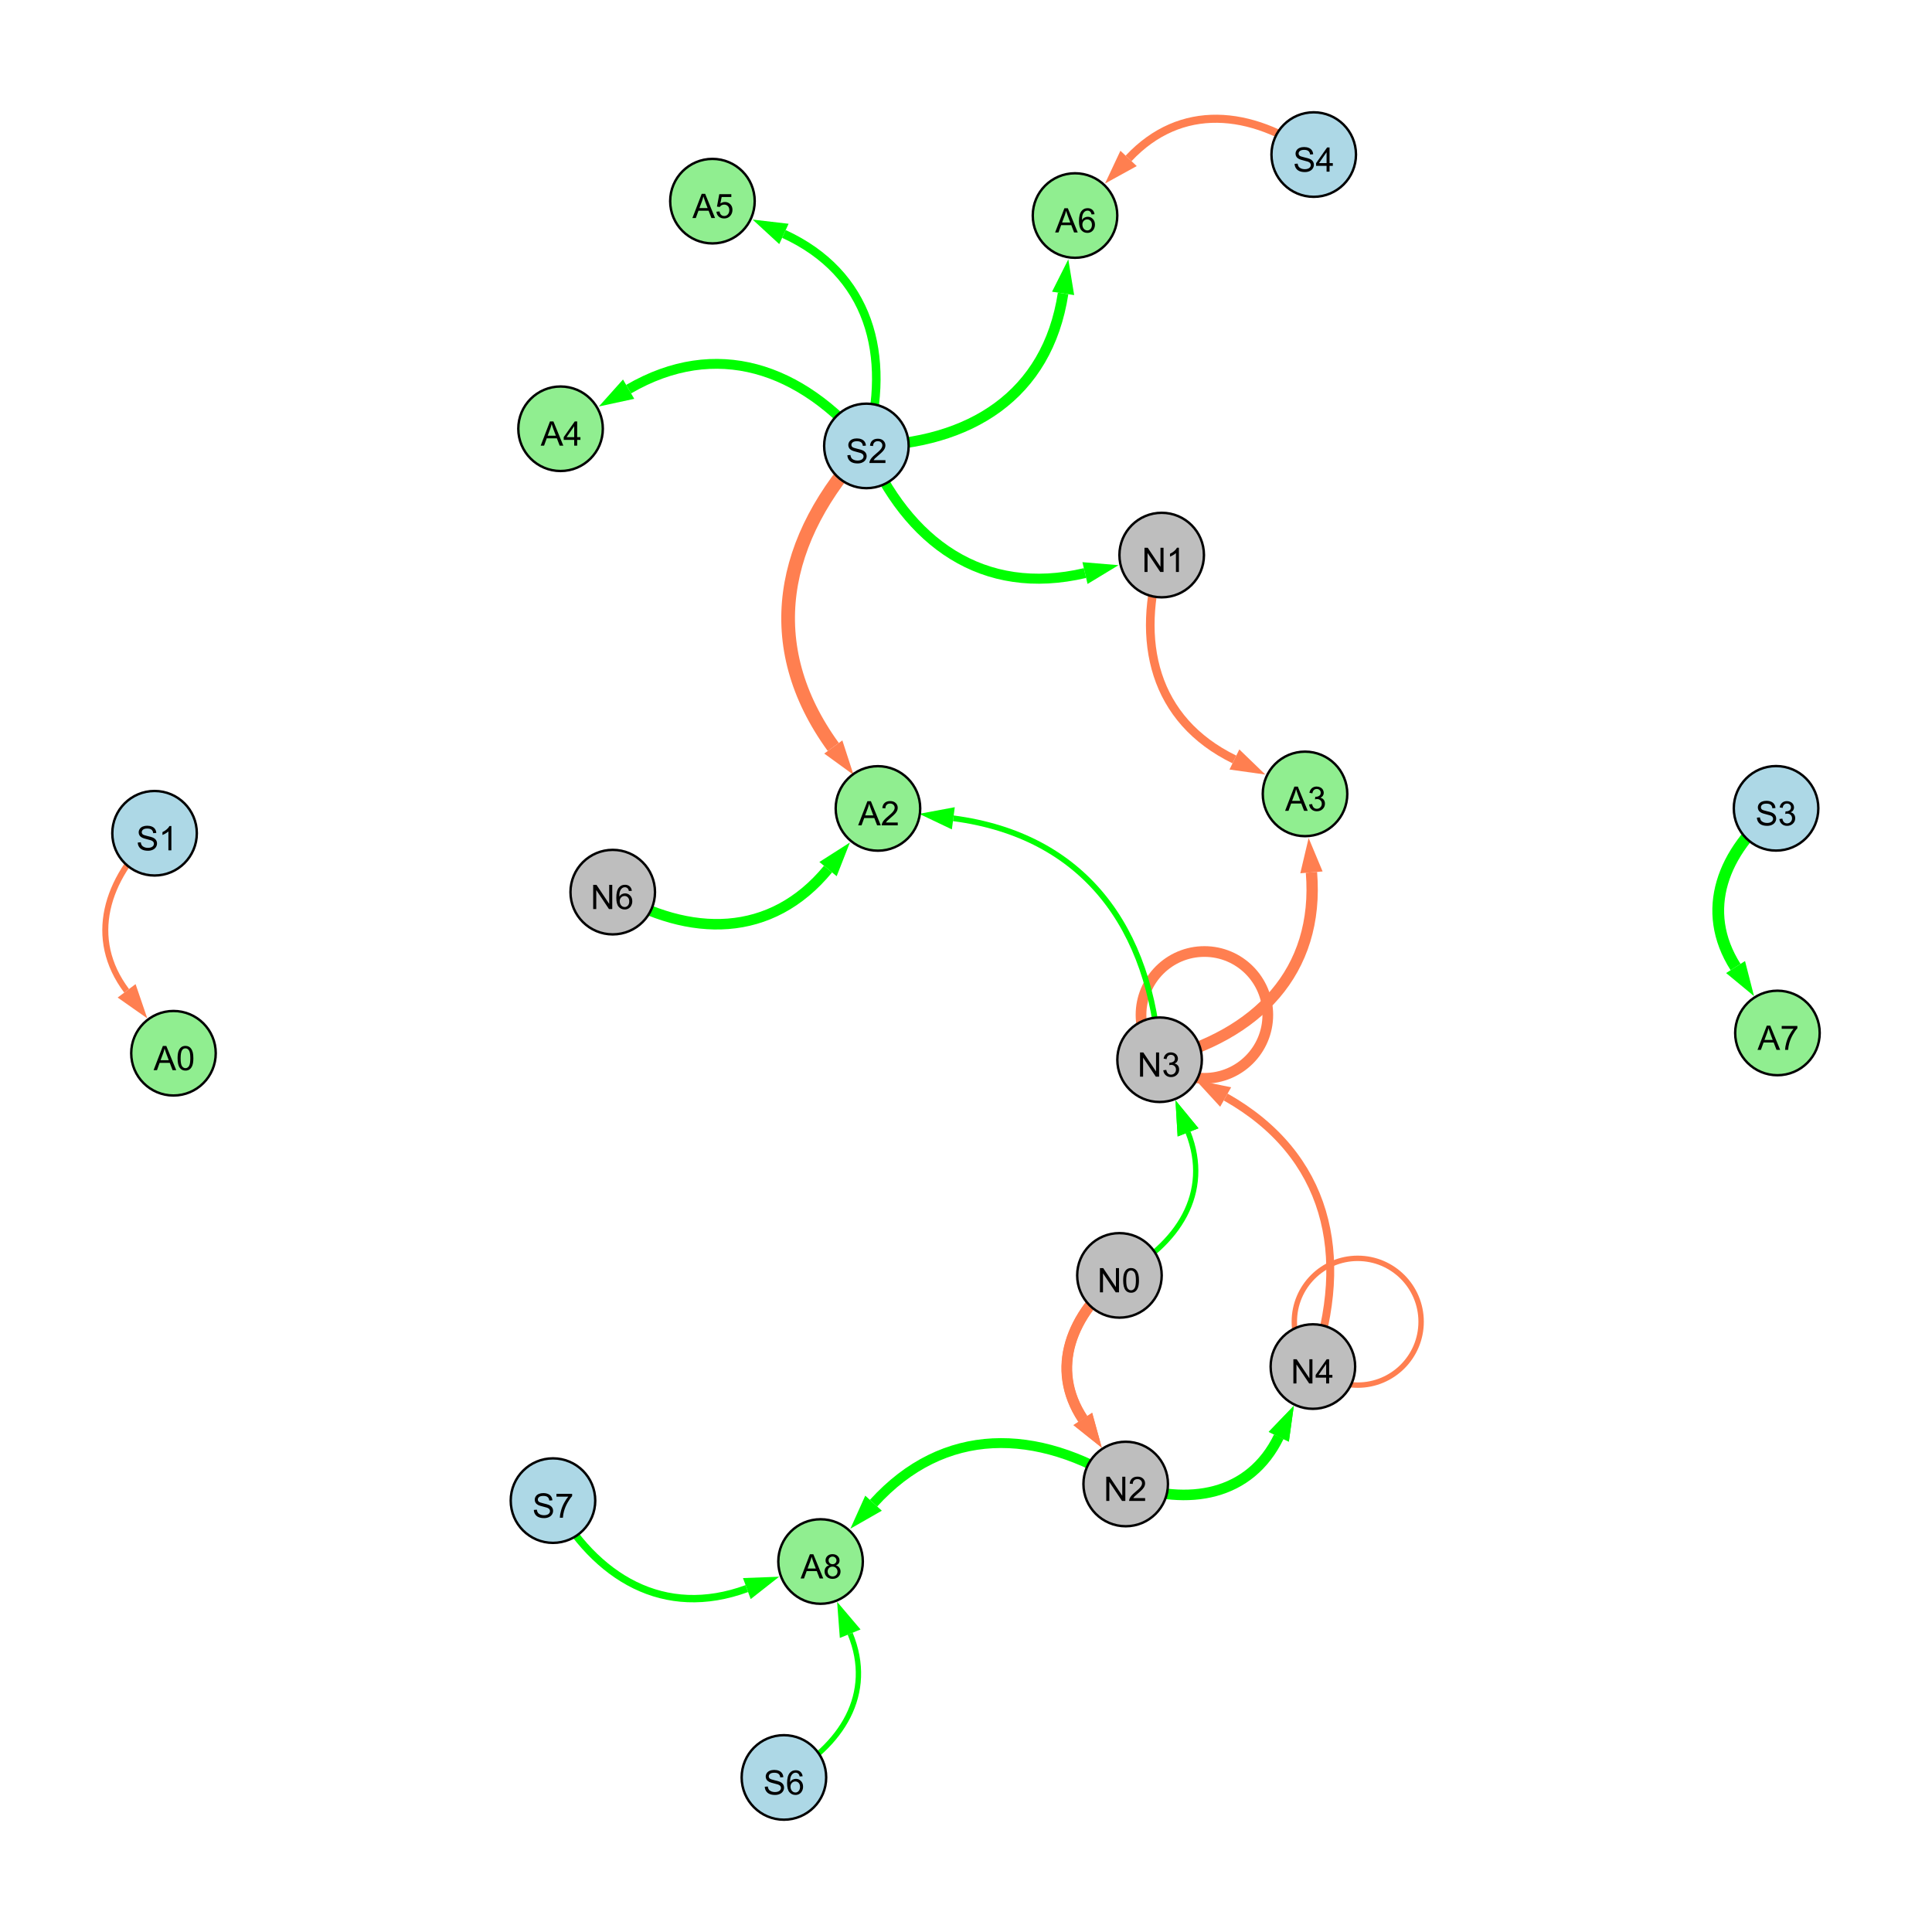 <?xml version="1.0" encoding="UTF-8"?>
<svg xmlns="http://www.w3.org/2000/svg" xmlns:xlink="http://www.w3.org/1999/xlink" width="800" height="800" viewBox="0 0 800 800">
<defs>
<g>
<g id="glyph-0-0">
<path d="M 1.066 0 L 1.066 -10.023 L 2.426 -10.023 L 7.691 -2.152 L 7.691 -10.023 L 8.961 -10.023 L 8.961 0 L 7.602 0 L 2.336 -7.875 L 2.336 0 Z M 1.066 0 "/>
</g>
<g id="glyph-0-1">
<path d="M 0.582 -4.941 C 0.582 -6.129 0.703 -7.082 0.945 -7.805 C 1.191 -8.527 1.555 -9.082 2.035 -9.477 C 2.516 -9.867 3.121 -10.062 3.848 -10.062 C 4.387 -10.062 4.859 -9.953 5.266 -9.738 C 5.668 -9.52 6.004 -9.211 6.27 -8.801 C 6.531 -8.395 6.738 -7.898 6.891 -7.312 C 7.039 -6.727 7.117 -5.938 7.117 -4.941 C 7.117 -3.766 6.996 -2.816 6.754 -2.094 C 6.512 -1.371 6.152 -0.816 5.672 -0.422 C 5.191 -0.027 4.582 0.172 3.848 0.172 C 2.883 0.172 2.125 -0.176 1.57 -0.867 C 0.91 -1.703 0.582 -3.059 0.582 -4.941 M 1.844 -4.941 C 1.844 -3.297 2.039 -2.203 2.422 -1.656 C 2.809 -1.113 3.285 -0.84 3.848 -0.84 C 4.414 -0.84 4.891 -1.113 5.273 -1.66 C 5.66 -2.207 5.852 -3.301 5.852 -4.941 C 5.852 -6.594 5.66 -7.688 5.273 -8.23 C 4.891 -8.773 4.41 -9.043 3.836 -9.043 C 3.27 -9.043 2.82 -8.805 2.48 -8.328 C 2.059 -7.715 1.844 -6.586 1.844 -4.941 Z M 1.844 -4.941 "/>
</g>
<g id="glyph-0-2">
<path d="M 0.586 -2.645 L 1.82 -2.809 C 1.961 -2.113 2.199 -1.609 2.539 -1.301 C 2.879 -0.996 3.293 -0.84 3.781 -0.84 C 4.359 -0.84 4.848 -1.043 5.246 -1.441 C 5.645 -1.844 5.844 -2.34 5.844 -2.934 C 5.844 -3.496 5.66 -3.965 5.289 -4.332 C 4.922 -4.699 4.453 -4.883 3.883 -4.883 C 3.648 -4.883 3.359 -4.836 3.016 -4.742 L 3.152 -5.824 C 3.234 -5.816 3.301 -5.812 3.352 -5.812 C 3.875 -5.812 4.344 -5.945 4.766 -6.219 C 5.184 -6.492 5.395 -6.914 5.395 -7.484 C 5.395 -7.938 5.242 -8.309 4.938 -8.605 C 4.629 -8.902 4.234 -9.051 3.754 -9.051 C 3.273 -9.051 2.875 -8.898 2.555 -8.602 C 2.238 -8.297 2.031 -7.848 1.941 -7.246 L 0.711 -7.465 C 0.859 -8.289 1.203 -8.93 1.734 -9.383 C 2.27 -9.836 2.934 -10.062 3.727 -10.062 C 4.273 -10.062 4.777 -9.945 5.234 -9.711 C 5.695 -9.477 6.047 -9.156 6.293 -8.75 C 6.535 -8.344 6.656 -7.914 6.656 -7.457 C 6.656 -7.023 6.543 -6.629 6.309 -6.273 C 6.078 -5.918 5.734 -5.637 5.277 -5.43 C 5.871 -5.289 6.328 -5.008 6.656 -4.578 C 6.984 -4.145 7.148 -3.605 7.148 -2.961 C 7.148 -2.086 6.832 -1.344 6.195 -0.734 C 5.555 -0.125 4.75 0.18 3.773 0.18 C 2.895 0.18 2.164 -0.086 1.582 -0.609 C 1 -1.133 0.672 -1.812 0.586 -2.645 Z M 0.586 -2.645 "/>
</g>
<g id="glyph-0-3">
<path d="M 7.047 -1.184 L 7.047 0 L 0.422 0 C 0.414 -0.297 0.461 -0.582 0.566 -0.855 C 0.734 -1.305 1.008 -1.75 1.379 -2.188 C 1.75 -2.625 2.285 -3.133 2.988 -3.703 C 4.078 -4.598 4.812 -5.305 5.195 -5.828 C 5.578 -6.348 5.77 -6.844 5.77 -7.309 C 5.77 -7.797 5.594 -8.207 5.246 -8.543 C 4.898 -8.875 4.445 -9.043 3.883 -9.043 C 3.289 -9.043 2.816 -8.867 2.461 -8.512 C 2.105 -8.156 1.926 -7.664 1.922 -7.035 L 0.656 -7.164 C 0.742 -8.109 1.07 -8.828 1.633 -9.32 C 2.199 -9.816 2.957 -10.062 3.91 -10.062 C 4.871 -10.062 5.633 -9.797 6.195 -9.262 C 6.754 -8.73 7.035 -8.07 7.035 -7.281 C 7.035 -6.879 6.953 -6.484 6.789 -6.098 C 6.625 -5.711 6.352 -5.301 5.973 -4.875 C 5.59 -4.445 4.957 -3.859 4.074 -3.109 C 3.336 -2.492 2.863 -2.07 2.652 -1.848 C 2.441 -1.629 2.27 -1.406 2.133 -1.184 Z M 7.047 -1.184 "/>
</g>
<g id="glyph-0-4">
<path d="M 4.523 0 L 4.523 -2.398 L 0.18 -2.398 L 0.18 -3.527 L 4.75 -10.023 L 5.758 -10.023 L 5.758 -3.527 L 7.109 -3.527 L 7.109 -2.398 L 5.758 -2.398 L 5.758 0 L 4.523 0 M 4.523 -3.527 L 4.523 -8.047 L 1.387 -3.527 Z M 4.523 -3.527 "/>
</g>
<g id="glyph-0-5">
<path d="M 0.629 -3.219 L 1.879 -3.328 C 1.938 -2.828 2.078 -2.418 2.293 -2.094 C 2.512 -1.773 2.848 -1.516 3.301 -1.316 C 3.758 -1.117 4.27 -1.02 4.84 -1.02 C 5.344 -1.02 5.793 -1.094 6.18 -1.242 C 6.566 -1.395 6.855 -1.602 7.043 -1.863 C 7.234 -2.125 7.328 -2.41 7.328 -2.719 C 7.328 -3.035 7.238 -3.309 7.055 -3.543 C 6.871 -3.777 6.57 -3.977 6.152 -4.137 C 5.883 -4.242 5.289 -4.402 4.367 -4.625 C 3.449 -4.844 2.805 -5.055 2.434 -5.25 C 1.953 -5.5 1.598 -5.812 1.363 -6.184 C 1.129 -6.555 1.012 -6.969 1.012 -7.43 C 1.012 -7.938 1.156 -8.41 1.441 -8.848 C 1.73 -9.289 2.148 -9.621 2.699 -9.852 C 3.25 -10.078 3.863 -10.191 4.539 -10.191 C 5.281 -10.191 5.938 -10.074 6.504 -9.832 C 7.07 -9.594 7.508 -9.242 7.812 -8.777 C 8.117 -8.312 8.281 -7.785 8.305 -7.199 L 7.035 -7.102 C 6.965 -7.734 6.734 -8.215 6.34 -8.539 C 5.945 -8.863 5.363 -9.023 4.594 -9.023 C 3.793 -9.023 3.207 -8.875 2.84 -8.582 C 2.473 -8.289 2.289 -7.934 2.289 -7.52 C 2.289 -7.16 2.422 -6.863 2.68 -6.633 C 2.934 -6.398 3.602 -6.16 4.68 -5.918 C 5.758 -5.672 6.496 -5.461 6.898 -5.277 C 7.48 -5.008 7.91 -4.668 8.188 -4.254 C 8.469 -3.844 8.605 -3.367 8.605 -2.828 C 8.605 -2.297 8.453 -1.793 8.148 -1.324 C 7.844 -0.852 7.406 -0.484 6.832 -0.223 C 6.262 0.039 5.617 0.172 4.902 0.172 C 3.996 0.172 3.234 0.039 2.621 -0.227 C 2.008 -0.488 1.527 -0.887 1.18 -1.418 C 0.832 -1.949 0.648 -2.551 0.629 -3.219 Z M 0.629 -3.219 "/>
</g>
<g id="glyph-0-6">
<path d="M 5.215 0 L 3.984 0 L 3.984 -7.84 C 3.688 -7.559 3.301 -7.277 2.82 -6.992 C 2.34 -6.711 1.906 -6.5 1.523 -6.359 L 1.523 -7.547 C 2.211 -7.871 2.812 -8.262 3.328 -8.723 C 3.844 -9.184 4.207 -9.629 4.422 -10.062 L 5.215 -10.062 Z M 5.215 0 "/>
</g>
<g id="glyph-0-7">
<path d="M -0.02 0 L 3.828 -10.023 L 5.258 -10.023 L 9.359 0 L 7.848 0 L 6.68 -3.035 L 2.488 -3.035 L 1.387 0 L -0.02 0 M 2.871 -4.117 L 6.27 -4.117 L 5.223 -6.891 C 4.902 -7.734 4.668 -8.426 4.512 -8.969 C 4.383 -8.328 4.203 -7.688 3.973 -7.055 Z M 2.871 -4.117 "/>
</g>
<g id="glyph-0-8">
<path d="M 6.965 -7.566 L 5.742 -7.473 C 5.633 -7.953 5.477 -8.305 5.277 -8.523 C 4.945 -8.875 4.535 -9.051 4.047 -9.051 C 3.656 -9.051 3.312 -8.941 3.016 -8.723 C 2.629 -8.441 2.32 -8.027 2.098 -7.484 C 1.875 -6.941 1.758 -6.172 1.75 -5.168 C 2.047 -5.617 2.41 -5.953 2.836 -6.172 C 3.266 -6.391 3.715 -6.5 4.184 -6.5 C 5.004 -6.5 5.703 -6.199 6.277 -5.594 C 6.855 -4.992 7.145 -4.211 7.145 -3.254 C 7.145 -2.625 7.008 -2.039 6.738 -1.5 C 6.465 -0.961 6.094 -0.547 5.617 -0.258 C 5.145 0.027 4.609 0.172 4.008 0.172 C 2.98 0.172 2.145 -0.207 1.496 -0.961 C 0.852 -1.715 0.527 -2.957 0.527 -4.688 C 0.527 -6.625 0.883 -8.035 1.602 -8.914 C 2.223 -9.68 3.066 -10.062 4.121 -10.062 C 4.91 -10.062 5.555 -9.84 6.059 -9.398 C 6.562 -8.957 6.867 -8.348 6.965 -7.566 M 1.941 -3.246 C 1.941 -2.824 2.031 -2.418 2.211 -2.031 C 2.391 -1.645 2.645 -1.348 2.969 -1.145 C 3.289 -0.941 3.629 -0.84 3.984 -0.84 C 4.504 -0.84 4.953 -1.051 5.324 -1.469 C 5.699 -1.891 5.887 -2.457 5.887 -3.18 C 5.887 -3.871 5.699 -4.418 5.332 -4.816 C 4.961 -5.215 4.5 -5.414 3.938 -5.414 C 3.383 -5.414 2.91 -5.215 2.523 -4.816 C 2.137 -4.418 1.941 -3.895 1.941 -3.246 Z M 1.941 -3.246 "/>
</g>
<g id="glyph-0-9">
<path d="M 0.582 -2.625 L 1.875 -2.734 C 1.969 -2.105 2.191 -1.633 2.539 -1.316 C 2.887 -1 3.309 -0.84 3.801 -0.84 C 4.395 -0.84 4.895 -1.062 5.305 -1.512 C 5.715 -1.957 5.922 -2.551 5.922 -3.289 C 5.922 -3.988 5.723 -4.543 5.328 -4.949 C 4.934 -5.355 4.418 -5.559 3.781 -5.559 C 3.383 -5.559 3.027 -5.469 2.707 -5.289 C 2.387 -5.109 2.137 -4.875 1.953 -4.586 L 0.801 -4.738 L 1.77 -9.883 L 6.754 -9.883 L 6.754 -8.711 L 2.754 -8.711 L 2.215 -6.016 C 2.816 -6.434 3.449 -6.645 4.109 -6.645 C 4.984 -6.645 5.723 -6.34 6.324 -5.734 C 6.926 -5.129 7.227 -4.352 7.227 -3.398 C 7.227 -2.492 6.961 -1.707 6.434 -1.047 C 5.789 -0.234 4.914 0.172 3.801 0.172 C 2.891 0.172 2.145 -0.086 1.57 -0.594 C 0.992 -1.105 0.664 -1.781 0.582 -2.625 Z M 0.582 -2.625 "/>
</g>
<g id="glyph-0-10">
<path d="M 0.664 -8.711 L 0.664 -9.891 L 7.148 -9.891 L 7.148 -8.934 C 6.512 -8.254 5.879 -7.352 5.254 -6.227 C 4.625 -5.102 4.141 -3.945 3.801 -2.754 C 3.555 -1.918 3.398 -0.996 3.328 0 L 2.062 0 C 2.078 -0.789 2.234 -1.742 2.531 -2.859 C 2.824 -3.973 3.25 -5.051 3.805 -6.086 C 4.359 -7.125 4.945 -8 5.57 -8.711 Z M 0.664 -8.711 "/>
</g>
<g id="glyph-0-11">
<path d="M 2.477 -5.434 C 1.965 -5.621 1.586 -5.887 1.34 -6.234 C 1.094 -6.582 0.969 -6.996 0.969 -7.477 C 0.969 -8.207 1.234 -8.82 1.758 -9.316 C 2.281 -9.812 2.977 -10.062 3.848 -10.062 C 4.723 -10.062 5.43 -9.809 5.961 -9.301 C 6.492 -8.793 6.762 -8.172 6.762 -7.445 C 6.762 -6.98 6.641 -6.574 6.395 -6.23 C 6.152 -5.887 5.781 -5.621 5.285 -5.434 C 5.898 -5.234 6.367 -4.91 6.688 -4.465 C 7.012 -4.016 7.172 -3.484 7.172 -2.863 C 7.172 -2.008 6.867 -1.289 6.262 -0.703 C 5.656 -0.121 4.859 0.172 3.867 0.172 C 2.879 0.172 2.082 -0.121 1.477 -0.707 C 0.871 -1.293 0.566 -2.023 0.566 -2.898 C 0.566 -3.551 0.734 -4.098 1.062 -4.535 C 1.395 -4.977 1.863 -5.273 2.477 -5.434 M 2.227 -7.52 C 2.227 -7.047 2.383 -6.656 2.688 -6.359 C 2.992 -6.055 3.387 -5.906 3.875 -5.906 C 4.352 -5.906 4.738 -6.055 5.043 -6.355 C 5.344 -6.652 5.496 -7.02 5.496 -7.453 C 5.496 -7.902 5.34 -8.281 5.027 -8.59 C 4.715 -8.898 4.328 -9.051 3.863 -9.051 C 3.395 -9.051 3.004 -8.898 2.695 -8.602 C 2.383 -8.297 2.227 -7.938 2.227 -7.52 M 1.832 -2.891 C 1.832 -2.539 1.914 -2.203 2.082 -1.875 C 2.246 -1.547 2.496 -1.289 2.824 -1.109 C 3.152 -0.93 3.504 -0.84 3.883 -0.84 C 4.469 -0.84 4.957 -1.031 5.34 -1.406 C 5.723 -1.785 5.914 -2.266 5.914 -2.852 C 5.914 -3.441 5.715 -3.934 5.32 -4.32 C 4.926 -4.707 4.434 -4.902 3.844 -4.902 C 3.262 -4.902 2.785 -4.711 2.402 -4.328 C 2.023 -3.945 1.832 -3.465 1.832 -2.891 Z M 1.832 -2.891 "/>
</g>
</g>
</defs>
<rect x="-80" y="-80" width="960" height="960" fill="rgb(100%, 100%, 100%)" fill-opacity="1"/>
<path fill="none" stroke-width="2.177" stroke-linecap="butt" stroke-linejoin="miter" stroke="rgb(0%, 100%, 0%)" stroke-opacity="1" stroke-miterlimit="10" d="M 463.539 528.109 C 487.812 515.473 501.781 493.973 491.949 468.895 "/>
<path fill-rule="nonzero" fill="rgb(0%, 100%, 0%)" fill-opacity="1" d="M 486.746 455.613 L 496.266 467.203 L 487.633 470.586 L 486.746 455.613 "/>
<path fill="none" stroke-width="4.431" stroke-linecap="butt" stroke-linejoin="miter" stroke="rgb(100%, 49.804%, 31.373%)" stroke-opacity="1" stroke-miterlimit="10" d="M 524.969 420.25 C 524.969 434.746 513.219 446.5 498.719 446.5 C 484.223 446.5 472.469 434.746 472.469 420.25 C 472.469 405.754 484.223 394 498.719 394 C 513.219 394 524.969 405.754 524.969 420.25 "/>
<path fill="none" stroke-width="4.453" stroke-linecap="butt" stroke-linejoin="miter" stroke="rgb(100%, 49.804%, 31.373%)" stroke-opacity="1" stroke-miterlimit="10" d="M 463.539 528.109 C 443.621 544.133 434.551 566.598 448.371 587.559 "/>
<path fill-rule="nonzero" fill="rgb(100%, 49.804%, 31.373%)" fill-opacity="1" d="M 456.223 599.469 L 444.5 590.109 L 452.242 585.008 L 456.223 599.469 "/>
<path fill="none" stroke-width="4.273" stroke-linecap="butt" stroke-linejoin="miter" stroke="rgb(100%, 49.804%, 31.373%)" stroke-opacity="1" stroke-miterlimit="10" d="M 463.539 528.109 C 443.621 544.133 434.551 566.598 448.371 587.559 "/>
<path fill-rule="nonzero" fill="rgb(100%, 49.804%, 31.373%)" fill-opacity="1" d="M 456.223 599.469 L 444.5 590.109 L 452.242 585.008 L 456.223 599.469 "/>
<path fill="none" stroke-width="2.237" stroke-linecap="butt" stroke-linejoin="miter" stroke="rgb(100%, 49.804%, 31.373%)" stroke-opacity="1" stroke-miterlimit="10" d="M 588.453 547.301 C 588.453 561.801 576.699 573.551 562.203 573.551 C 547.707 573.551 535.953 561.801 535.953 547.301 C 535.953 532.805 547.707 521.051 562.203 521.051 C 576.699 521.051 588.453 532.805 588.453 547.301 "/>
<path fill="none" stroke-width="4.367" stroke-linecap="butt" stroke-linejoin="miter" stroke="rgb(0%, 100%, 0%)" stroke-opacity="1" stroke-miterlimit="10" d="M 466.129 614.492 C 492.148 623.82 517.625 619.414 529.516 594.934 "/>
<path fill-rule="nonzero" fill="rgb(0%, 100%, 0%)" fill-opacity="1" d="M 535.75 582.102 L 533.688 596.961 L 525.348 592.906 L 535.75 582.102 "/>
<path fill="none" stroke-width="1.44" stroke-linecap="butt" stroke-linejoin="miter" stroke="rgb(0%, 100%, 0%)" stroke-opacity="1" stroke-miterlimit="10" d="M 466.129 614.492 C 492.148 623.82 517.625 619.414 529.516 594.934 "/>
<path fill-rule="nonzero" fill="rgb(0%, 100%, 0%)" fill-opacity="1" d="M 535.75 582.102 L 533.688 596.961 L 525.348 592.906 L 535.75 582.102 "/>
<path fill="none" stroke-width="1.491" stroke-linecap="butt" stroke-linejoin="miter" stroke="rgb(0%, 100%, 0%)" stroke-opacity="1" stroke-miterlimit="10" d="M 463.539 528.109 C 487.812 515.473 501.781 493.973 491.949 468.895 "/>
<path fill-rule="nonzero" fill="rgb(0%, 100%, 0%)" fill-opacity="1" d="M 486.746 455.613 L 496.266 467.203 L 487.633 470.586 L 486.746 455.613 "/>
<path fill="none" stroke-width="4.152" stroke-linecap="butt" stroke-linejoin="miter" stroke="rgb(0%, 100%, 0%)" stroke-opacity="1" stroke-miterlimit="10" d="M 358.762 184.645 C 375.77 224.82 407.074 247.207 449.27 237.293 "/>
<path fill-rule="nonzero" fill="rgb(0%, 100%, 0%)" fill-opacity="1" d="M 463.156 234.031 L 450.328 241.809 L 448.207 232.781 L 463.156 234.031 "/>
<path fill="none" stroke-width="3.269" stroke-linecap="butt" stroke-linejoin="miter" stroke="rgb(100%, 49.804%, 31.373%)" stroke-opacity="1" stroke-miterlimit="10" d="M 543.641 565.863 C 559.504 519.629 549.879 478.152 507.523 454.254 "/>
<path fill-rule="nonzero" fill="rgb(100%, 49.804%, 31.373%)" fill-opacity="1" d="M 495.098 447.242 L 509.801 450.215 L 505.246 458.289 L 495.098 447.242 "/>
<path fill="none" stroke-width="2.483" stroke-linecap="butt" stroke-linejoin="miter" stroke="rgb(100%, 49.804%, 31.373%)" stroke-opacity="1" stroke-miterlimit="10" d="M 64 345.027 C 43.828 363.883 36.109 388.535 52.43 410.277 "/>
<path fill-rule="nonzero" fill="rgb(100%, 49.804%, 31.373%)" fill-opacity="1" d="M 60.992 421.688 L 48.723 413.062 L 56.137 407.496 L 60.992 421.688 "/>
<path fill="none" stroke-width="4.342" stroke-linecap="butt" stroke-linejoin="miter" stroke="rgb(0%, 100%, 0%)" stroke-opacity="1" stroke-miterlimit="10" d="M 253.723 369.41 C 285.82 388.52 319.34 388.469 342.867 359.875 "/>
<path fill-rule="nonzero" fill="rgb(0%, 100%, 0%)" fill-opacity="1" d="M 351.934 348.859 L 346.449 362.82 L 339.289 356.93 L 351.934 348.859 "/>
<path fill="none" stroke-width="3.569" stroke-linecap="butt" stroke-linejoin="miter" stroke="rgb(100%, 49.804%, 31.373%)" stroke-opacity="1" stroke-miterlimit="10" d="M 481.031 229.836 C 469.906 265.574 477.785 298.219 511.141 314.48 "/>
<path fill-rule="nonzero" fill="rgb(100%, 49.804%, 31.373%)" fill-opacity="1" d="M 523.961 320.73 L 509.109 318.645 L 513.172 310.312 L 523.961 320.73 "/>
<path fill="none" stroke-width="4.688" stroke-linecap="butt" stroke-linejoin="miter" stroke="rgb(100%, 49.804%, 31.373%)" stroke-opacity="1" stroke-miterlimit="10" d="M 480.16 438.812 C 520.516 428.672 546.414 402.406 543.043 361.227 "/>
<path fill-rule="nonzero" fill="rgb(100%, 49.804%, 31.373%)" fill-opacity="1" d="M 541.879 347.008 L 547.66 360.848 L 538.422 361.605 L 541.879 347.008 "/>
<path fill="none" stroke-width="3.545" stroke-linecap="butt" stroke-linejoin="miter" stroke="rgb(0%, 100%, 0%)" stroke-opacity="1" stroke-miterlimit="10" d="M 358.762 184.645 C 369.32 146.848 359.992 113.102 324.605 96.867 "/>
<path fill-rule="nonzero" fill="rgb(0%, 100%, 0%)" fill-opacity="1" d="M 311.637 90.922 L 326.539 92.656 L 322.672 101.082 L 311.637 90.922 "/>
<path fill="none" stroke-width="4.381" stroke-linecap="butt" stroke-linejoin="miter" stroke="rgb(0%, 100%, 0%)" stroke-opacity="1" stroke-miterlimit="10" d="M 358.762 184.645 C 401.699 183.953 433.75 163.652 440.207 121.492 "/>
<path fill-rule="nonzero" fill="rgb(0%, 100%, 0%)" fill-opacity="1" d="M 442.363 107.391 L 444.789 122.191 L 435.625 120.789 L 442.363 107.391 "/>
<path fill="none" stroke-width="3.348" stroke-linecap="butt" stroke-linejoin="miter" stroke="rgb(100%, 49.804%, 31.373%)" stroke-opacity="1" stroke-miterlimit="10" d="M 543.984 64 C 518.031 45.367 488.918 42.559 467.32 65.594 "/>
<path fill-rule="nonzero" fill="rgb(100%, 49.804%, 31.373%)" fill-opacity="1" d="M 457.562 76 L 463.941 62.422 L 470.703 68.766 L 457.562 76 "/>
<path fill="none" stroke-width="3.047" stroke-linecap="butt" stroke-linejoin="miter" stroke="rgb(0%, 100%, 0%)" stroke-opacity="1" stroke-miterlimit="10" d="M 228.977 621.371 C 246.629 653.582 275.082 670.34 309.25 657.797 "/>
<path fill-rule="nonzero" fill="rgb(0%, 100%, 0%)" fill-opacity="1" d="M 322.645 652.883 L 310.848 662.148 L 307.652 653.445 L 322.645 652.883 "/>
<path fill="none" stroke-width="2.204" stroke-linecap="butt" stroke-linejoin="miter" stroke="rgb(0%, 100%, 0%)" stroke-opacity="1" stroke-miterlimit="10" d="M 324.605 736 C 348.633 723.02 362.246 701.348 352.043 676.48 "/>
<path fill-rule="nonzero" fill="rgb(0%, 100%, 0%)" fill-opacity="1" d="M 346.629 663.285 L 356.332 674.723 L 347.754 678.242 L 346.629 663.285 "/>
<path fill="none" stroke-width="5.667" stroke-linecap="butt" stroke-linejoin="miter" stroke="rgb(100%, 49.804%, 31.373%)" stroke-opacity="1" stroke-miterlimit="10" d="M 358.762 184.645 C 323.023 222.773 314.473 267.223 345.051 309.312 "/>
<path fill-rule="nonzero" fill="rgb(100%, 49.804%, 31.373%)" fill-opacity="1" d="M 353.438 320.852 L 341.301 312.035 L 348.801 306.586 L 353.438 320.852 "/>
<path fill="none" stroke-width="4.073" stroke-linecap="butt" stroke-linejoin="miter" stroke="rgb(0%, 100%, 0%)" stroke-opacity="1" stroke-miterlimit="10" d="M 358.762 184.645 C 331.816 152.195 296.504 140.078 260.301 161.141 "/>
<path fill-rule="nonzero" fill="rgb(0%, 100%, 0%)" fill-opacity="1" d="M 247.973 168.316 L 257.973 157.137 L 262.633 165.148 L 247.973 168.316 "/>
<path fill="none" stroke-width="4.875" stroke-linecap="butt" stroke-linejoin="miter" stroke="rgb(0%, 100%, 0%)" stroke-opacity="1" stroke-miterlimit="10" d="M 735.43 334.711 C 713.41 352.426 703.738 376.93 718.664 400.434 "/>
<path fill-rule="nonzero" fill="rgb(0%, 100%, 0%)" fill-opacity="1" d="M 726.312 412.477 L 714.75 402.918 L 722.578 397.949 L 726.312 412.477 "/>
<path fill="none" stroke-width="4.092" stroke-linecap="butt" stroke-linejoin="miter" stroke="rgb(0%, 100%, 0%)" stroke-opacity="1" stroke-miterlimit="10" d="M 466.129 614.492 C 429.336 591.035 390.859 590.348 361.715 622.438 "/>
<path fill-rule="nonzero" fill="rgb(0%, 100%, 0%)" fill-opacity="1" d="M 352.125 632.996 L 358.285 619.32 L 365.148 625.551 L 352.125 632.996 "/>
<path fill="none" stroke-width="2.361" stroke-linecap="butt" stroke-linejoin="miter" stroke="rgb(0%, 100%, 0%)" stroke-opacity="1" stroke-miterlimit="10" d="M 480.16 438.812 C 476.68 384.137 448.852 345.922 394.75 338.84 "/>
<path fill-rule="nonzero" fill="rgb(0%, 100%, 0%)" fill-opacity="1" d="M 380.602 336.988 L 395.352 334.246 L 394.148 343.438 L 380.602 336.988 "/>
<path fill-rule="nonzero" fill="rgb(74.51%, 74.51%, 74.51%)" fill-opacity="1" stroke-width="1" stroke-linecap="butt" stroke-linejoin="miter" stroke="rgb(0%, 0%, 0%)" stroke-opacity="1" stroke-miterlimit="10" d="M 481.039 528.109 C 481.039 537.773 473.203 545.609 463.539 545.609 C 453.875 545.609 446.039 537.773 446.039 528.109 C 446.039 518.445 453.875 510.609 463.539 510.609 C 473.203 510.609 481.039 518.445 481.039 528.109 "/>
<path fill-rule="nonzero" fill="rgb(74.51%, 74.51%, 74.51%)" fill-opacity="1" stroke-width="1" stroke-linecap="butt" stroke-linejoin="miter" stroke="rgb(0%, 0%, 0%)" stroke-opacity="1" stroke-miterlimit="10" d="M 497.66 438.812 C 497.66 448.477 489.824 456.312 480.16 456.312 C 470.492 456.312 462.66 448.477 462.66 438.812 C 462.66 429.145 470.492 421.312 480.16 421.312 C 489.824 421.312 497.66 429.145 497.66 438.812 "/>
<path fill-rule="nonzero" fill="rgb(74.51%, 74.51%, 74.51%)" fill-opacity="1" stroke-width="1" stroke-linecap="butt" stroke-linejoin="miter" stroke="rgb(0%, 0%, 0%)" stroke-opacity="1" stroke-miterlimit="10" d="M 483.629 614.492 C 483.629 624.156 475.793 631.992 466.129 631.992 C 456.461 631.992 448.629 624.156 448.629 614.492 C 448.629 604.828 456.461 596.992 466.129 596.992 C 475.793 596.992 483.629 604.828 483.629 614.492 "/>
<path fill-rule="nonzero" fill="rgb(74.51%, 74.51%, 74.51%)" fill-opacity="1" stroke-width="1" stroke-linecap="butt" stroke-linejoin="miter" stroke="rgb(0%, 0%, 0%)" stroke-opacity="1" stroke-miterlimit="10" d="M 561.141 565.863 C 561.141 575.527 553.305 583.363 543.641 583.363 C 533.977 583.363 526.141 575.527 526.141 565.863 C 526.141 556.199 533.977 548.363 543.641 548.363 C 553.305 548.363 561.141 556.199 561.141 565.863 "/>
<path fill-rule="nonzero" fill="rgb(67.843%, 84.706%, 90.196%)" fill-opacity="1" stroke-width="1" stroke-linecap="butt" stroke-linejoin="miter" stroke="rgb(0%, 0%, 0%)" stroke-opacity="1" stroke-miterlimit="10" d="M 376.262 184.645 C 376.262 194.309 368.426 202.145 358.762 202.145 C 349.098 202.145 341.262 194.309 341.262 184.645 C 341.262 174.98 349.098 167.145 358.762 167.145 C 368.426 167.145 376.262 174.98 376.262 184.645 "/>
<path fill-rule="nonzero" fill="rgb(74.51%, 74.51%, 74.51%)" fill-opacity="1" stroke-width="1" stroke-linecap="butt" stroke-linejoin="miter" stroke="rgb(0%, 0%, 0%)" stroke-opacity="1" stroke-miterlimit="10" d="M 498.531 229.836 C 498.531 239.5 490.699 247.336 481.031 247.336 C 471.367 247.336 463.531 239.5 463.531 229.836 C 463.531 220.168 471.367 212.336 481.031 212.336 C 490.699 212.336 498.531 220.168 498.531 229.836 "/>
<path fill-rule="nonzero" fill="rgb(67.843%, 84.706%, 90.196%)" fill-opacity="1" stroke-width="1" stroke-linecap="butt" stroke-linejoin="miter" stroke="rgb(0%, 0%, 0%)" stroke-opacity="1" stroke-miterlimit="10" d="M 81.5 345.027 C 81.5 354.691 73.664 362.527 64 362.527 C 54.336 362.527 46.5 354.691 46.5 345.027 C 46.5 335.359 54.336 327.527 64 327.527 C 73.664 327.527 81.5 335.359 81.5 345.027 "/>
<path fill-rule="nonzero" fill="rgb(56.471%, 93.333%, 56.471%)" fill-opacity="1" stroke-width="1" stroke-linecap="butt" stroke-linejoin="miter" stroke="rgb(0%, 0%, 0%)" stroke-opacity="1" stroke-miterlimit="10" d="M 89.332 436.125 C 89.332 445.789 81.496 453.625 71.832 453.625 C 62.164 453.625 54.332 445.789 54.332 436.125 C 54.332 426.461 62.164 418.625 71.832 418.625 C 81.496 418.625 89.332 426.461 89.332 436.125 "/>
<path fill-rule="nonzero" fill="rgb(74.51%, 74.51%, 74.51%)" fill-opacity="1" stroke-width="1" stroke-linecap="butt" stroke-linejoin="miter" stroke="rgb(0%, 0%, 0%)" stroke-opacity="1" stroke-miterlimit="10" d="M 271.223 369.41 C 271.223 379.074 263.387 386.91 253.723 386.91 C 244.059 386.91 236.223 379.074 236.223 369.41 C 236.223 359.746 244.059 351.91 253.723 351.91 C 263.387 351.91 271.223 359.746 271.223 369.41 "/>
<path fill-rule="nonzero" fill="rgb(56.471%, 93.333%, 56.471%)" fill-opacity="1" stroke-width="1" stroke-linecap="butt" stroke-linejoin="miter" stroke="rgb(0%, 0%, 0%)" stroke-opacity="1" stroke-miterlimit="10" d="M 381.039 334.758 C 381.039 344.422 373.203 352.258 363.539 352.258 C 353.875 352.258 346.039 344.422 346.039 334.758 C 346.039 325.09 353.875 317.258 363.539 317.258 C 373.203 317.258 381.039 325.09 381.039 334.758 "/>
<path fill-rule="nonzero" fill="rgb(56.471%, 93.333%, 56.471%)" fill-opacity="1" stroke-width="1" stroke-linecap="butt" stroke-linejoin="miter" stroke="rgb(0%, 0%, 0%)" stroke-opacity="1" stroke-miterlimit="10" d="M 557.883 328.738 C 557.883 338.402 550.047 346.238 540.383 346.238 C 530.715 346.238 522.883 338.402 522.883 328.738 C 522.883 319.07 530.715 311.238 540.383 311.238 C 550.047 311.238 557.883 319.07 557.883 328.738 "/>
<path fill-rule="nonzero" fill="rgb(56.471%, 93.333%, 56.471%)" fill-opacity="1" stroke-width="1" stroke-linecap="butt" stroke-linejoin="miter" stroke="rgb(0%, 0%, 0%)" stroke-opacity="1" stroke-miterlimit="10" d="M 312.508 83.293 C 312.508 92.957 304.672 100.793 295.008 100.793 C 285.344 100.793 277.508 92.957 277.508 83.293 C 277.508 73.625 285.344 65.793 295.008 65.793 C 304.672 65.793 312.508 73.625 312.508 83.293 "/>
<path fill-rule="nonzero" fill="rgb(56.471%, 93.333%, 56.471%)" fill-opacity="1" stroke-width="1" stroke-linecap="butt" stroke-linejoin="miter" stroke="rgb(0%, 0%, 0%)" stroke-opacity="1" stroke-miterlimit="10" d="M 462.645 89.246 C 462.645 98.91 454.809 106.746 445.145 106.746 C 435.477 106.746 427.645 98.91 427.645 89.246 C 427.645 79.582 435.477 71.746 445.145 71.746 C 454.809 71.746 462.645 79.582 462.645 89.246 "/>
<path fill-rule="nonzero" fill="rgb(67.843%, 84.706%, 90.196%)" fill-opacity="1" stroke-width="1" stroke-linecap="butt" stroke-linejoin="miter" stroke="rgb(0%, 0%, 0%)" stroke-opacity="1" stroke-miterlimit="10" d="M 561.484 64 C 561.484 73.664 553.648 81.5 543.984 81.5 C 534.316 81.5 526.484 73.664 526.484 64 C 526.484 54.336 534.316 46.5 543.984 46.5 C 553.648 46.5 561.484 54.336 561.484 64 "/>
<path fill-rule="nonzero" fill="rgb(67.843%, 84.706%, 90.196%)" fill-opacity="1" stroke-width="1" stroke-linecap="butt" stroke-linejoin="miter" stroke="rgb(0%, 0%, 0%)" stroke-opacity="1" stroke-miterlimit="10" d="M 246.477 621.371 C 246.477 631.035 238.641 638.871 228.977 638.871 C 219.312 638.871 211.477 631.035 211.477 621.371 C 211.477 611.707 219.312 603.871 228.977 603.871 C 238.641 603.871 246.477 611.707 246.477 621.371 "/>
<path fill-rule="nonzero" fill="rgb(56.471%, 93.333%, 56.471%)" fill-opacity="1" stroke-width="1" stroke-linecap="butt" stroke-linejoin="miter" stroke="rgb(0%, 0%, 0%)" stroke-opacity="1" stroke-miterlimit="10" d="M 357.277 646.59 C 357.277 656.254 349.445 664.09 339.777 664.09 C 330.113 664.09 322.277 656.254 322.277 646.59 C 322.277 636.926 330.113 629.09 339.777 629.09 C 349.445 629.09 357.277 636.926 357.277 646.59 "/>
<path fill-rule="nonzero" fill="rgb(67.843%, 84.706%, 90.196%)" fill-opacity="1" stroke-width="1" stroke-linecap="butt" stroke-linejoin="miter" stroke="rgb(0%, 0%, 0%)" stroke-opacity="1" stroke-miterlimit="10" d="M 342.105 736 C 342.105 745.664 334.273 753.5 324.605 753.5 C 314.941 753.5 307.105 745.664 307.105 736 C 307.105 726.336 314.941 718.5 324.605 718.5 C 334.273 718.5 342.105 726.336 342.105 736 "/>
<path fill-rule="nonzero" fill="rgb(56.471%, 93.333%, 56.471%)" fill-opacity="1" stroke-width="1" stroke-linecap="butt" stroke-linejoin="miter" stroke="rgb(0%, 0%, 0%)" stroke-opacity="1" stroke-miterlimit="10" d="M 249.617 177.539 C 249.617 187.203 241.781 195.039 232.117 195.039 C 222.453 195.039 214.617 187.203 214.617 177.539 C 214.617 167.875 222.453 160.039 232.117 160.039 C 241.781 160.039 249.617 167.875 249.617 177.539 "/>
<path fill-rule="nonzero" fill="rgb(67.843%, 84.706%, 90.196%)" fill-opacity="1" stroke-width="1" stroke-linecap="butt" stroke-linejoin="miter" stroke="rgb(0%, 0%, 0%)" stroke-opacity="1" stroke-miterlimit="10" d="M 752.93 334.711 C 752.93 344.375 745.098 352.211 735.43 352.211 C 725.766 352.211 717.93 344.375 717.93 334.711 C 717.93 325.047 725.766 317.211 735.43 317.211 C 745.098 317.211 752.93 325.047 752.93 334.711 "/>
<path fill-rule="nonzero" fill="rgb(56.471%, 93.333%, 56.471%)" fill-opacity="1" stroke-width="1" stroke-linecap="butt" stroke-linejoin="miter" stroke="rgb(0%, 0%, 0%)" stroke-opacity="1" stroke-miterlimit="10" d="M 753.5 427.73 C 753.5 437.395 745.664 445.23 736 445.23 C 726.336 445.23 718.5 437.395 718.5 427.73 C 718.5 418.062 726.336 410.23 736 410.23 C 745.664 410.23 753.5 418.062 753.5 427.73 "/>
<g fill="rgb(0%, 0%, 0%)" fill-opacity="1">
<use xlink:href="#glyph-0-0" x="454.391" y="535.125"/>
<use xlink:href="#glyph-0-1" x="464.501" y="535.125"/>
</g>
<g fill="rgb(0%, 0%, 0%)" fill-opacity="1">
<use xlink:href="#glyph-0-0" x="470.996" y="445.824"/>
<use xlink:href="#glyph-0-2" x="481.106" y="445.824"/>
</g>
<g fill="rgb(0%, 0%, 0%)" fill-opacity="1">
<use xlink:href="#glyph-0-0" x="457.016" y="621.508"/>
<use xlink:href="#glyph-0-3" x="467.126" y="621.508"/>
</g>
<g fill="rgb(0%, 0%, 0%)" fill-opacity="1">
<use xlink:href="#glyph-0-0" x="534.496" y="572.859"/>
<use xlink:href="#glyph-0-4" x="544.606" y="572.859"/>
</g>
<g fill="rgb(0%, 0%, 0%)" fill-opacity="1">
<use xlink:href="#glyph-0-5" x="350.254" y="191.727"/>
<use xlink:href="#glyph-0-3" x="359.592" y="191.727"/>
</g>
<g fill="rgb(0%, 0%, 0%)" fill-opacity="1">
<use xlink:href="#glyph-0-0" x="472.836" y="236.848"/>
<use xlink:href="#glyph-0-6" x="482.946" y="236.848"/>
</g>
<g fill="rgb(0%, 0%, 0%)" fill-opacity="1">
<use xlink:href="#glyph-0-5" x="56.41" y="352.105"/>
<use xlink:href="#glyph-0-6" x="65.748" y="352.105"/>
</g>
<g fill="rgb(0%, 0%, 0%)" fill-opacity="1">
<use xlink:href="#glyph-0-7" x="63.613" y="443.141"/>
<use xlink:href="#glyph-0-1" x="72.951" y="443.141"/>
</g>
<g fill="rgb(0%, 0%, 0%)" fill-opacity="1">
<use xlink:href="#glyph-0-0" x="244.562" y="376.426"/>
<use xlink:href="#glyph-0-8" x="254.673" y="376.426"/>
</g>
<g fill="rgb(0%, 0%, 0%)" fill-opacity="1">
<use xlink:href="#glyph-0-7" x="355.355" y="341.77"/>
<use xlink:href="#glyph-0-3" x="364.693" y="341.77"/>
</g>
<g fill="rgb(0%, 0%, 0%)" fill-opacity="1">
<use xlink:href="#glyph-0-7" x="532.148" y="335.75"/>
<use xlink:href="#glyph-0-2" x="541.486" y="335.75"/>
</g>
<g fill="rgb(0%, 0%, 0%)" fill-opacity="1">
<use xlink:href="#glyph-0-7" x="286.734" y="90.285"/>
<use xlink:href="#glyph-0-9" x="296.072" y="90.285"/>
</g>
<g fill="rgb(0%, 0%, 0%)" fill-opacity="1">
<use xlink:href="#glyph-0-7" x="436.914" y="96.262"/>
<use xlink:href="#glyph-0-8" x="446.252" y="96.262"/>
</g>
<g fill="rgb(0%, 0%, 0%)" fill-opacity="1">
<use xlink:href="#glyph-0-5" x="535.445" y="71.078"/>
<use xlink:href="#glyph-0-4" x="544.783" y="71.078"/>
</g>
<g fill="rgb(0%, 0%, 0%)" fill-opacity="1">
<use xlink:href="#glyph-0-5" x="220.418" y="628.449"/>
<use xlink:href="#glyph-0-10" x="229.756" y="628.449"/>
</g>
<g fill="rgb(0%, 0%, 0%)" fill-opacity="1">
<use xlink:href="#glyph-0-7" x="331.535" y="653.605"/>
<use xlink:href="#glyph-0-11" x="340.873" y="653.605"/>
</g>
<g fill="rgb(0%, 0%, 0%)" fill-opacity="1">
<use xlink:href="#glyph-0-5" x="316.051" y="743.078"/>
<use xlink:href="#glyph-0-8" x="325.389" y="743.078"/>
</g>
<g fill="rgb(0%, 0%, 0%)" fill-opacity="1">
<use xlink:href="#glyph-0-7" x="223.902" y="184.535"/>
<use xlink:href="#glyph-0-4" x="233.24" y="184.535"/>
</g>
<g fill="rgb(0%, 0%, 0%)" fill-opacity="1">
<use xlink:href="#glyph-0-5" x="726.871" y="341.789"/>
<use xlink:href="#glyph-0-2" x="736.209" y="341.789"/>
</g>
<g fill="rgb(0%, 0%, 0%)" fill-opacity="1">
<use xlink:href="#glyph-0-7" x="727.766" y="434.723"/>
<use xlink:href="#glyph-0-10" x="737.104" y="434.723"/>
</g>
</svg>
